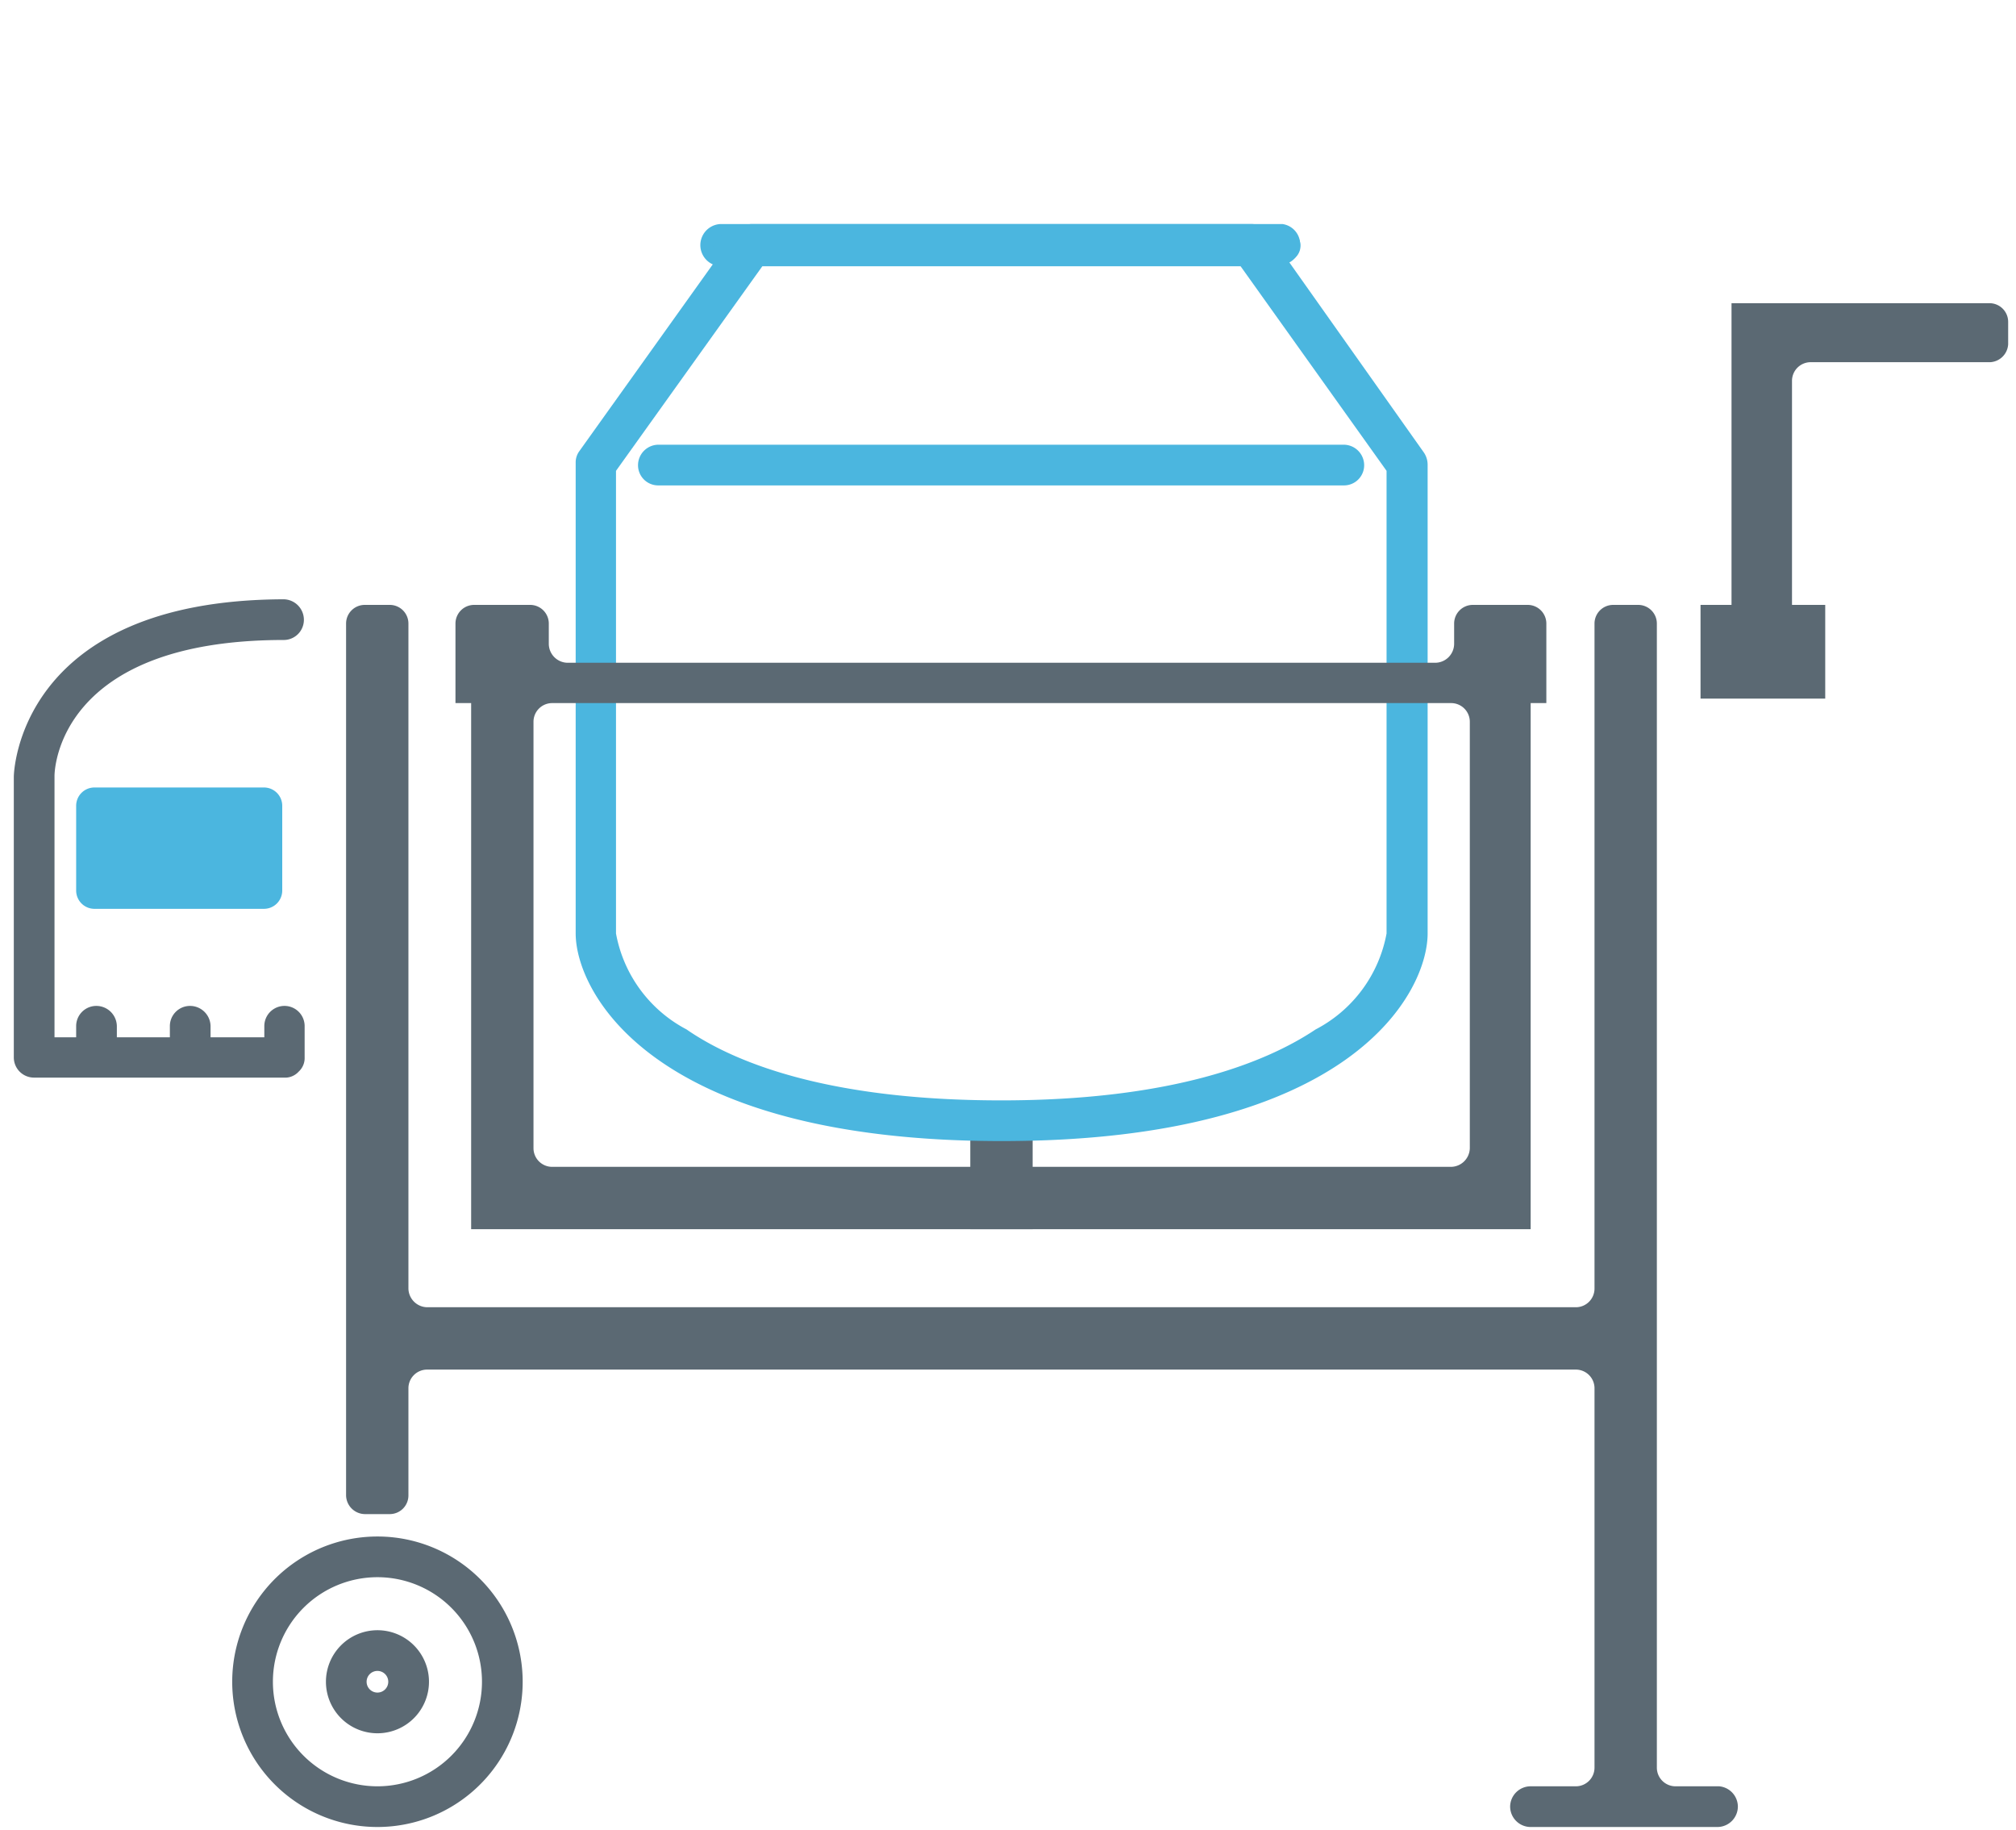 <svg id="Layer_1" data-name="Layer 1" xmlns="http://www.w3.org/2000/svg" viewBox="0 0 54 49"><defs><style>.cls-1{fill:#5b6973;}.cls-2{fill:#4bb6df;}</style></defs><title>icons</title><rect class="cls-1" x="25.99" y="30.05" width="1.67" height="2.87"/><path class="cls-2" d="M38.14,12.12,34,6.27A.57.57,0,0,0,33.51,6H20.14a.54.54,0,0,0-.44.23l-4.18,5.85a.51.51,0,0,0-.1.32V25c0,1.54,2,5.56,11.41,5.56s11.41-4,11.41-5.56V12.44A.58.58,0,0,0,38.14,12.12Zm-1,.49V25a3.64,3.64,0,0,1-1.9,2.57c-1.3.87-3.81,1.9-8.42,1.9s-7.13-1-8.43-1.9A3.64,3.64,0,0,1,16.5,25V12.61l3.92-5.48H33.23Z"/><path class="cls-2" d="M34.35,7h-15a.42.42,0,0,1,0-.83H34.35a.42.42,0,1,1,0,.83Z"/><path class="cls-2" d="M34.35,7.13h-15A.55.55,0,0,1,19.3,6H34.35a.55.55,0,0,1,0,1.09Zm-15-.84a.3.3,0,0,0,0,.59H34.35a.3.3,0,0,0,0-.59Z"/><path class="cls-2" d="M36,12.86H17.63a.42.42,0,1,1,0-.84H36a.42.42,0,1,1,0,.84Z"/><path class="cls-2" d="M36,13H17.63a.54.54,0,0,1-.54-.54.55.55,0,0,1,.54-.55H36a.55.55,0,0,1,.54.55A.54.54,0,0,1,36,13Zm-18.39-.84a.3.3,0,0,0-.29.3.29.29,0,0,0,.29.29H36a.29.29,0,0,0,.29-.29.3.3,0,0,0-.29-.3Z"/><path class="cls-1" d="M10.11,41.15A3.89,3.89,0,1,0,14,45,3.89,3.89,0,0,0,10.11,41.15Zm0,6.69a2.8,2.8,0,1,1,2.8-2.8A2.8,2.8,0,0,1,10.11,47.84Z"/><path class="cls-1" d="M10.11,43.66A1.38,1.38,0,1,0,11.49,45,1.38,1.38,0,0,0,10.11,43.66Zm0,1.67a.29.29,0,1,1,0-.58.29.29,0,0,1,0,.58Z"/><path class="cls-1" d="M8,28.7a.49.49,0,0,0,.16-.38v-.84a.54.54,0,0,0-1.08,0v.3H5.64v-.3a.55.55,0,0,0-.55-.54.54.54,0,0,0-.54.54v.3H3.13v-.3a.55.55,0,0,0-.55-.54.54.54,0,0,0-.54.54v.3H1.46v-7c0-.15.09-3.64,6.14-3.64a.54.54,0,0,0,.54-.54.55.55,0,0,0-.54-.55C.45,16.07.37,20.75.37,20.8v7.52a.54.54,0,0,0,.54.54H7.6A.49.49,0,0,0,8,28.7Z"/><path class="cls-2" d="M7.07,21.09H2.53a.49.49,0,0,0-.49.49v2.27a.49.49,0,0,0,.49.49H7.07a.49.49,0,0,0,.49-.49V21.58A.49.49,0,0,0,7.07,21.09Z"/><path class="cls-1" d="M46.05,47.84H44.88a.5.5,0,0,1-.5-.5V16.7a.5.5,0,0,0-.5-.5h-.67a.5.5,0,0,0-.5.5V34.51a.5.5,0,0,1-.5.5H11.44a.51.51,0,0,1-.5-.5V16.7a.5.5,0,0,0-.5-.5H9.77a.5.5,0,0,0-.5.5V40.05a.51.51,0,0,0,.5.5h.67a.5.5,0,0,0,.5-.5V37.18a.5.5,0,0,1,.5-.5H42.21a.5.5,0,0,1,.5.5V47.34a.5.5,0,0,1-.5.5H41a.55.55,0,0,0-.55.54.55.55,0,0,0,.55.55h5a.55.55,0,0,0,.55-.55A.55.55,0,0,0,46.05,47.84Z"/><path class="cls-1" d="M53.79,9.22v-.6a.5.5,0,0,0-.5-.5H46.38V16.2h-.83v.42h0v1.67h0v.42h3.34V16.2H48v-6a.5.5,0,0,1,.5-.5h4.81A.51.51,0,0,0,53.79,9.22Z"/><path class="cls-1" d="M12.21,18.83h.41V32.92H41V18.83h.42V16.7a.5.5,0,0,0-.5-.5H39.45a.5.5,0,0,0-.5.5v.55a.51.51,0,0,1-.5.5H15.2a.51.51,0,0,1-.5-.5V16.7a.5.5,0,0,0-.5-.5H12.7a.5.5,0,0,0-.5.5v2.13Zm2.58,0H38.87a.5.5,0,0,1,.5.5V30.75a.51.51,0,0,1-.5.5H14.79a.5.5,0,0,1-.5-.5V19.33A.5.5,0,0,1,14.79,18.83Z"/></svg>